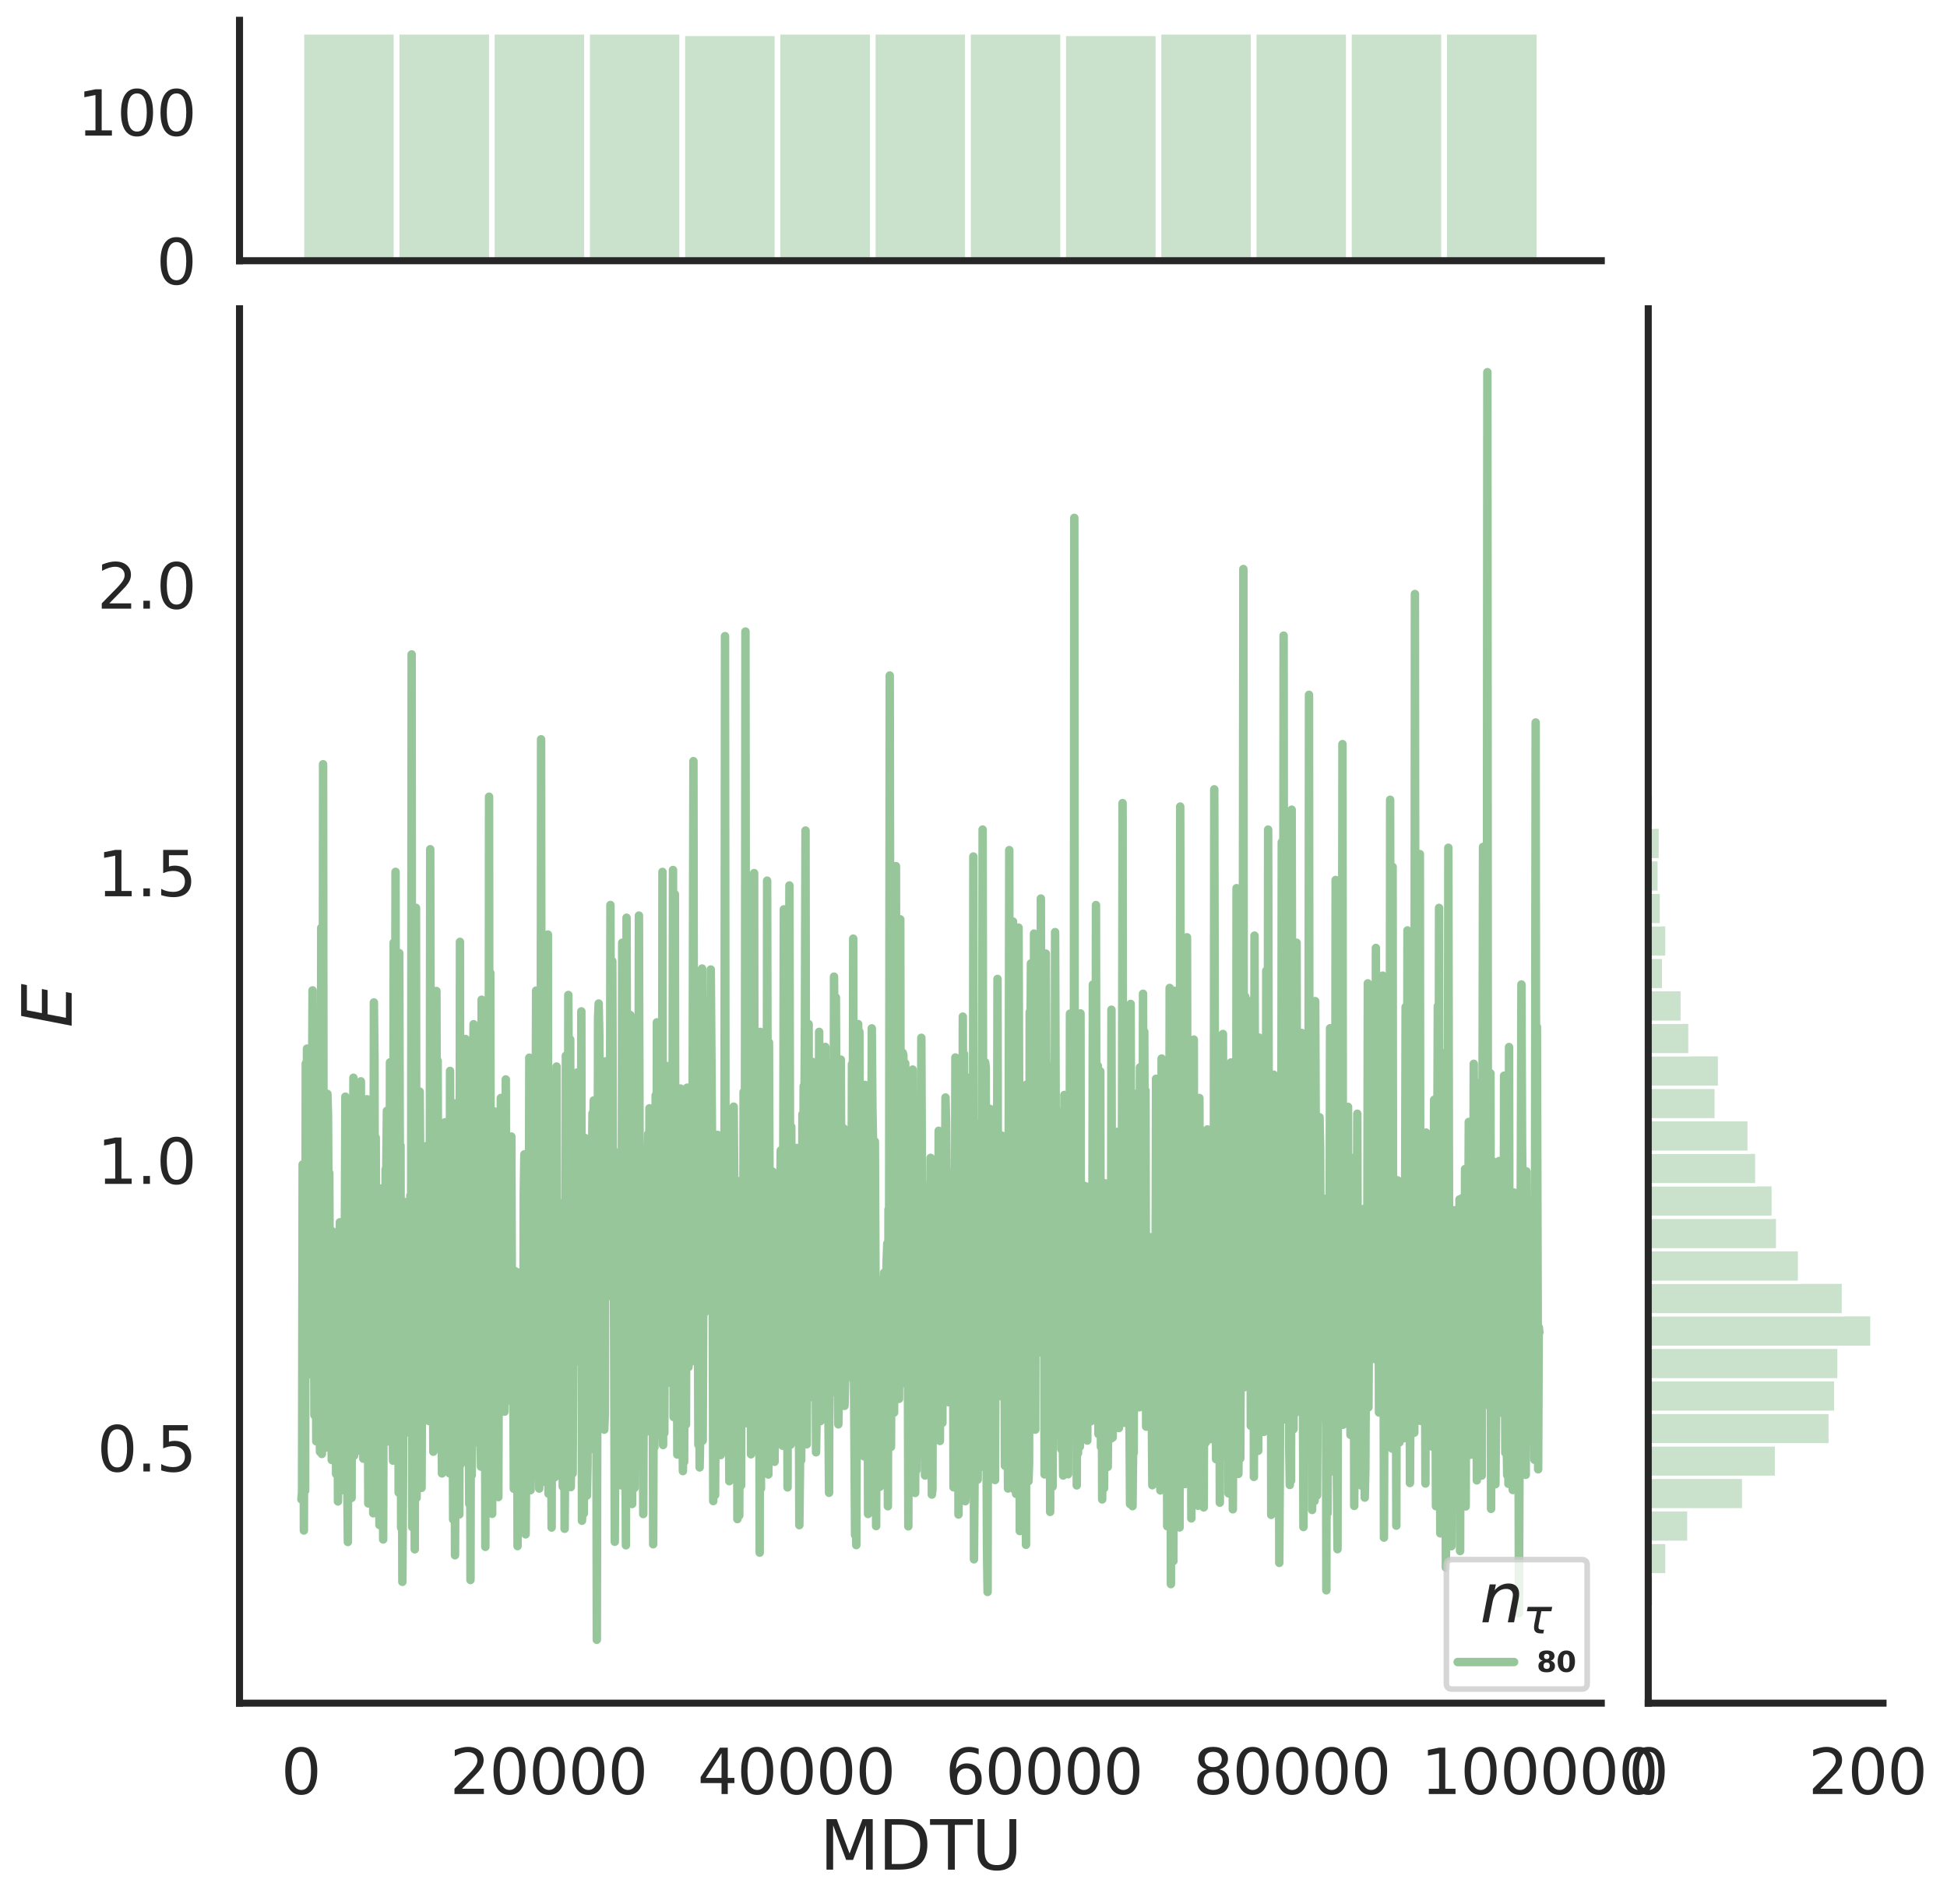 <?xml version="1.0" encoding="utf-8" standalone="no"?>
<!DOCTYPE svg PUBLIC "-//W3C//DTD SVG 1.1//EN"
  "http://www.w3.org/Graphics/SVG/1.1/DTD/svg11.dtd">
<svg height="675.079pt" version="1.1" viewBox="0 0 690.253 675.079" width="690.253pt" xmlns="http://www.w3.org/2000/svg" xmlns:xlink="http://www.w3.org/1999/xlink">
 <defs>
  <style type="text/css">*{stroke-linecap:butt;stroke-linejoin:round;}</style>
 </defs>
 <g id="figure_1">
  <g id="patch_1">
   <path d="M 0 675.079 
L 690.253 675.079 
L 690.253 0 
L 0 0 
z
" style="fill:#ffffff;"/>
  </g>
  <g id="axes_1">
   <g id="patch_2">
    <path d="M 84.914 603.86 
L 567.69 603.86 
L 567.69 109.485 
L 84.914 109.485 
z
" style="fill:none;"/>
   </g>
   <g id="matplotlib.axis_1">
    <g id="xtick_1">
     <g id="text_1">
      <!-- 0 -->
      <g style="fill:#262626;" transform="translate(99.64 636.077)scale(0.22 -0.22)">
       <defs>
        <path d="M 2034 4250 
Q 1547 4250 1301 3770 
Q 1056 3291 1056 2328 
Q 1056 1369 1301 889 
Q 1547 409 2034 409 
Q 2525 409 2770 889 
Q 3016 1369 3016 2328 
Q 3016 3291 2770 3770 
Q 2525 4250 2034 4250 
z
M 2034 4750 
Q 2819 4750 3233 4129 
Q 3647 3509 3647 2328 
Q 3647 1150 3233 529 
Q 2819 -91 2034 -91 
Q 1250 -91 836 529 
Q 422 1150 422 2328 
Q 422 3509 836 4129 
Q 1250 4750 2034 4750 
z
" id="DejaVuSans-30" transform="scale(0.016)"/>
       </defs>
       <use xlink:href="#DejaVuSans-30"/>
      </g>
     </g>
    </g>
    <g id="xtick_2">
     <g id="text_2">
      <!-- 20000 -->
      <g style="fill:#262626;" transform="translate(159.467 636.077)scale(0.22 -0.22)">
       <defs>
        <path d="M 1228 531 
L 3431 531 
L 3431 0 
L 469 0 
L 469 531 
Q 828 903 1448 1529 
Q 2069 2156 2228 2338 
Q 2531 2678 2651 2914 
Q 2772 3150 2772 3378 
Q 2772 3750 2511 3984 
Q 2250 4219 1831 4219 
Q 1534 4219 1204 4116 
Q 875 4013 500 3803 
L 500 4441 
Q 881 4594 1212 4672 
Q 1544 4750 1819 4750 
Q 2544 4750 2975 4387 
Q 3406 4025 3406 3419 
Q 3406 3131 3298 2873 
Q 3191 2616 2906 2266 
Q 2828 2175 2409 1742 
Q 1991 1309 1228 531 
z
" id="DejaVuSans-32" transform="scale(0.016)"/>
       </defs>
       <use xlink:href="#DejaVuSans-32"/>
       <use x="63.623" xlink:href="#DejaVuSans-30"/>
       <use x="127.246" xlink:href="#DejaVuSans-30"/>
       <use x="190.869" xlink:href="#DejaVuSans-30"/>
       <use x="254.492" xlink:href="#DejaVuSans-30"/>
      </g>
     </g>
    </g>
    <g id="xtick_3">
     <g id="text_3">
      <!-- 40000 -->
      <g style="fill:#262626;" transform="translate(247.288 636.077)scale(0.22 -0.22)">
       <defs>
        <path d="M 2419 4116 
L 825 1625 
L 2419 1625 
L 2419 4116 
z
M 2253 4666 
L 3047 4666 
L 3047 1625 
L 3713 1625 
L 3713 1100 
L 3047 1100 
L 3047 0 
L 2419 0 
L 2419 1100 
L 313 1100 
L 313 1709 
L 2253 4666 
z
" id="DejaVuSans-34" transform="scale(0.016)"/>
       </defs>
       <use xlink:href="#DejaVuSans-34"/>
       <use x="63.623" xlink:href="#DejaVuSans-30"/>
       <use x="127.246" xlink:href="#DejaVuSans-30"/>
       <use x="190.869" xlink:href="#DejaVuSans-30"/>
       <use x="254.492" xlink:href="#DejaVuSans-30"/>
      </g>
     </g>
    </g>
    <g id="xtick_4">
     <g id="text_4">
      <!-- 60000 -->
      <g style="fill:#262626;" transform="translate(335.109 636.077)scale(0.22 -0.22)">
       <defs>
        <path d="M 2113 2584 
Q 1688 2584 1439 2293 
Q 1191 2003 1191 1497 
Q 1191 994 1439 701 
Q 1688 409 2113 409 
Q 2538 409 2786 701 
Q 3034 994 3034 1497 
Q 3034 2003 2786 2293 
Q 2538 2584 2113 2584 
z
M 3366 4563 
L 3366 3988 
Q 3128 4100 2886 4159 
Q 2644 4219 2406 4219 
Q 1781 4219 1451 3797 
Q 1122 3375 1075 2522 
Q 1259 2794 1537 2939 
Q 1816 3084 2150 3084 
Q 2853 3084 3261 2657 
Q 3669 2231 3669 1497 
Q 3669 778 3244 343 
Q 2819 -91 2113 -91 
Q 1303 -91 875 529 
Q 447 1150 447 2328 
Q 447 3434 972 4092 
Q 1497 4750 2381 4750 
Q 2619 4750 2861 4703 
Q 3103 4656 3366 4563 
z
" id="DejaVuSans-36" transform="scale(0.016)"/>
       </defs>
       <use xlink:href="#DejaVuSans-36"/>
       <use x="63.623" xlink:href="#DejaVuSans-30"/>
       <use x="127.246" xlink:href="#DejaVuSans-30"/>
       <use x="190.869" xlink:href="#DejaVuSans-30"/>
       <use x="254.492" xlink:href="#DejaVuSans-30"/>
      </g>
     </g>
    </g>
    <g id="xtick_5">
     <g id="text_5">
      <!-- 80000 -->
      <g style="fill:#262626;" transform="translate(422.93 636.077)scale(0.22 -0.22)">
       <defs>
        <path d="M 2034 2216 
Q 1584 2216 1326 1975 
Q 1069 1734 1069 1313 
Q 1069 891 1326 650 
Q 1584 409 2034 409 
Q 2484 409 2743 651 
Q 3003 894 3003 1313 
Q 3003 1734 2745 1975 
Q 2488 2216 2034 2216 
z
M 1403 2484 
Q 997 2584 770 2862 
Q 544 3141 544 3541 
Q 544 4100 942 4425 
Q 1341 4750 2034 4750 
Q 2731 4750 3128 4425 
Q 3525 4100 3525 3541 
Q 3525 3141 3298 2862 
Q 3072 2584 2669 2484 
Q 3125 2378 3379 2068 
Q 3634 1759 3634 1313 
Q 3634 634 3220 271 
Q 2806 -91 2034 -91 
Q 1263 -91 848 271 
Q 434 634 434 1313 
Q 434 1759 690 2068 
Q 947 2378 1403 2484 
z
M 1172 3481 
Q 1172 3119 1398 2916 
Q 1625 2713 2034 2713 
Q 2441 2713 2670 2916 
Q 2900 3119 2900 3481 
Q 2900 3844 2670 4047 
Q 2441 4250 2034 4250 
Q 1625 4250 1398 4047 
Q 1172 3844 1172 3481 
z
" id="DejaVuSans-38" transform="scale(0.016)"/>
       </defs>
       <use xlink:href="#DejaVuSans-38"/>
       <use x="63.623" xlink:href="#DejaVuSans-30"/>
       <use x="127.246" xlink:href="#DejaVuSans-30"/>
       <use x="190.869" xlink:href="#DejaVuSans-30"/>
       <use x="254.492" xlink:href="#DejaVuSans-30"/>
      </g>
     </g>
    </g>
    <g id="xtick_6">
     <g id="text_6">
      <!-- 100000 -->
      <g style="fill:#262626;" transform="translate(503.753 636.077)scale(0.22 -0.22)">
       <defs>
        <path d="M 794 531 
L 1825 531 
L 1825 4091 
L 703 3866 
L 703 4441 
L 1819 4666 
L 2450 4666 
L 2450 531 
L 3481 531 
L 3481 0 
L 794 0 
L 794 531 
z
" id="DejaVuSans-31" transform="scale(0.016)"/>
       </defs>
       <use xlink:href="#DejaVuSans-31"/>
       <use x="63.623" xlink:href="#DejaVuSans-30"/>
       <use x="127.246" xlink:href="#DejaVuSans-30"/>
       <use x="190.869" xlink:href="#DejaVuSans-30"/>
       <use x="254.492" xlink:href="#DejaVuSans-30"/>
       <use x="318.115" xlink:href="#DejaVuSans-30"/>
      </g>
     </g>
    </g>
    <g id="text_7">
     <!-- MDTU -->
     <g style="fill:#262626;" transform="translate(290.596 662.888)scale(0.24 -0.24)">
      <defs>
       <path d="M 628 4666 
L 1569 4666 
L 2759 1491 
L 3956 4666 
L 4897 4666 
L 4897 0 
L 4281 0 
L 4281 4097 
L 3078 897 
L 2444 897 
L 1241 4097 
L 1241 0 
L 628 0 
L 628 4666 
z
" id="DejaVuSans-4d" transform="scale(0.016)"/>
       <path d="M 1259 4147 
L 1259 519 
L 2022 519 
Q 2988 519 3436 956 
Q 3884 1394 3884 2338 
Q 3884 3275 3436 3711 
Q 2988 4147 2022 4147 
L 1259 4147 
z
M 628 4666 
L 1925 4666 
Q 3281 4666 3915 4102 
Q 4550 3538 4550 2338 
Q 4550 1131 3912 565 
Q 3275 0 1925 0 
L 628 0 
L 628 4666 
z
" id="DejaVuSans-44" transform="scale(0.016)"/>
       <path d="M -19 4666 
L 3928 4666 
L 3928 4134 
L 2272 4134 
L 2272 0 
L 1638 0 
L 1638 4134 
L -19 4134 
L -19 4666 
z
" id="DejaVuSans-54" transform="scale(0.016)"/>
       <path d="M 556 4666 
L 1191 4666 
L 1191 1831 
Q 1191 1081 1462 751 
Q 1734 422 2344 422 
Q 2950 422 3222 751 
Q 3494 1081 3494 1831 
L 3494 4666 
L 4128 4666 
L 4128 1753 
Q 4128 841 3676 375 
Q 3225 -91 2344 -91 
Q 1459 -91 1007 375 
Q 556 841 556 1753 
L 556 4666 
z
" id="DejaVuSans-55" transform="scale(0.016)"/>
      </defs>
      <use xlink:href="#DejaVuSans-4d"/>
      <use x="86.279" xlink:href="#DejaVuSans-44"/>
      <use x="163.281" xlink:href="#DejaVuSans-54"/>
      <use x="224.365" xlink:href="#DejaVuSans-55"/>
     </g>
    </g>
   </g>
   <g id="matplotlib.axis_2">
    <g id="ytick_1">
     <g id="text_8">
      <!-- 0.5 -->
      <g style="fill:#262626;" transform="translate(34.428 521.715)scale(0.22 -0.22)">
       <defs>
        <path d="M 684 794 
L 1344 794 
L 1344 0 
L 684 0 
L 684 794 
z
" id="DejaVuSans-2e" transform="scale(0.016)"/>
        <path d="M 691 4666 
L 3169 4666 
L 3169 4134 
L 1269 4134 
L 1269 2991 
Q 1406 3038 1543 3061 
Q 1681 3084 1819 3084 
Q 2600 3084 3056 2656 
Q 3513 2228 3513 1497 
Q 3513 744 3044 326 
Q 2575 -91 1722 -91 
Q 1428 -91 1123 -41 
Q 819 9 494 109 
L 494 744 
Q 775 591 1075 516 
Q 1375 441 1709 441 
Q 2250 441 2565 725 
Q 2881 1009 2881 1497 
Q 2881 1984 2565 2268 
Q 2250 2553 1709 2553 
Q 1456 2553 1204 2497 
Q 953 2441 691 2322 
L 691 4666 
z
" id="DejaVuSans-35" transform="scale(0.016)"/>
       </defs>
       <use xlink:href="#DejaVuSans-30"/>
       <use x="63.623" xlink:href="#DejaVuSans-2e"/>
       <use x="95.41" xlink:href="#DejaVuSans-35"/>
      </g>
     </g>
    </g>
    <g id="ytick_2">
     <g id="text_9">
      <!-- 1.0 -->
      <g style="fill:#262626;" transform="translate(34.428 419.742)scale(0.22 -0.22)">
       <use xlink:href="#DejaVuSans-31"/>
       <use x="63.623" xlink:href="#DejaVuSans-2e"/>
       <use x="95.41" xlink:href="#DejaVuSans-30"/>
      </g>
     </g>
    </g>
    <g id="ytick_3">
     <g id="text_10">
      <!-- 1.5 -->
      <g style="fill:#262626;" transform="translate(34.428 317.768)scale(0.22 -0.22)">
       <use xlink:href="#DejaVuSans-31"/>
       <use x="63.623" xlink:href="#DejaVuSans-2e"/>
       <use x="95.41" xlink:href="#DejaVuSans-35"/>
      </g>
     </g>
    </g>
    <g id="ytick_4">
     <g id="text_11">
      <!-- 2.0 -->
      <g style="fill:#262626;" transform="translate(34.428 215.794)scale(0.22 -0.22)">
       <use xlink:href="#DejaVuSans-32"/>
       <use x="63.623" xlink:href="#DejaVuSans-2e"/>
       <use x="95.41" xlink:href="#DejaVuSans-30"/>
      </g>
     </g>
    </g>
    <g id="text_12">
     <!-- $E$ -->
     <g style="fill:#262626;" transform="translate(25.436 364.352)rotate(-90)scale(0.24 -0.24)">
      <defs>
       <path d="M 1081 4666 
L 4031 4666 
L 3928 4134 
L 1606 4134 
L 1338 2753 
L 3566 2753 
L 3463 2222 
L 1234 2222 
L 909 531 
L 3284 531 
L 3181 0 
L 172 0 
L 1081 4666 
z
" id="DejaVuSans-Oblique-45" transform="scale(0.016)"/>
      </defs>
      <use transform="translate(0 0.094)" xlink:href="#DejaVuSans-Oblique-45"/>
     </g>
    </g>
   </g>
   <g id="line2d_1">
    <path clip-path="url(#p80366dbaef)" d="M 106.859 531.607 
L 107.078 529.154 
L 107.298 412.867 
L 107.517 428.01 
L 107.737 542.643 
L 107.956 419.287 
L 108.176 528.544 
L 108.396 377.08 
L 108.615 436.38 
L 108.835 371.791 
L 109.054 482.245 
L 109.274 487.344 
L 109.493 384.707 
L 109.713 402.642 
L 109.932 448.719 
L 110.152 381.69 
L 110.372 484.864 
L 110.591 394.516 
L 110.811 351.141 
L 111.03 486.033 
L 111.25 441.012 
L 111.469 501.758 
L 111.689 362.511 
L 112.128 511.025 
L 112.567 452.098 
L 112.787 482.899 
L 113.006 376.546 
L 113.226 490.807 
L 113.445 514.767 
L 113.665 453.363 
L 113.884 328.971 
L 114.104 515.51 
L 114.324 471.073 
L 114.543 270.959 
L 114.763 468.248 
L 114.982 427.202 
L 115.202 513.376 
L 115.421 503.683 
L 115.641 504.974 
L 115.86 490.817 
L 116.08 387.846 
L 116.299 396.03 
L 116.519 436.547 
L 116.739 415.839 
L 116.958 466.86 
L 117.178 471.628 
L 117.397 481.859 
L 117.617 517.646 
L 117.836 436.563 
L 118.056 509.178 
L 118.275 469.555 
L 118.495 506.437 
L 118.715 473.694 
L 118.934 483.832 
L 119.154 522.608 
L 119.373 492.224 
L 119.593 444.907 
L 119.812 532.342 
L 120.032 518.293 
L 120.471 433.369 
L 120.691 520.164 
L 120.91 487.825 
L 121.13 528.379 
L 121.569 460.505 
L 121.788 489.696 
L 122.008 498.362 
L 122.447 388.826 
L 122.667 475.254 
L 122.886 517.005 
L 123.106 524.575 
L 123.325 546.723 
L 123.545 472.302 
L 123.764 497.026 
L 123.984 422.509 
L 124.203 438.736 
L 124.423 517.788 
L 124.643 531.095 
L 124.862 427.906 
L 125.082 433.424 
L 125.301 382.112 
L 125.521 516.124 
L 125.74 393.874 
L 126.179 478.978 
L 126.399 464.339 
L 126.618 514.455 
L 126.838 489.335 
L 127.058 509.641 
L 127.277 440.578 
L 127.497 473.091 
L 127.716 461.493 
L 127.936 383.385 
L 128.155 480.823 
L 128.375 485.581 
L 128.594 445.99 
L 128.814 517.199 
L 129.034 445.786 
L 129.253 469.801 
L 129.692 487.867 
L 129.912 410.701 
L 130.131 389.741 
L 130.57 533.053 
L 130.79 459.059 
L 131.01 497.948 
L 131.229 511.434 
L 131.449 517.621 
L 131.668 438.897 
L 131.888 446.243 
L 132.107 389.36 
L 132.327 536.545 
L 132.546 355.422 
L 132.766 375.726 
L 132.986 497.799 
L 133.205 403.339 
L 133.425 462.506 
L 133.644 429.966 
L 133.864 451.722 
L 134.083 508.396 
L 134.303 452.277 
L 134.522 540.689 
L 134.742 482.068 
L 134.962 526.506 
L 135.181 421.388 
L 135.401 438.652 
L 135.62 479.825 
L 135.84 545.824 
L 136.059 460.053 
L 136.279 488.47 
L 136.498 465.847 
L 136.718 414.54 
L 136.937 414.76 
L 137.157 393.853 
L 137.377 482.991 
L 137.596 511.068 
L 137.816 509.019 
L 138.035 469.901 
L 138.255 376.667 
L 138.474 492.2 
L 138.694 502.63 
L 138.913 439.619 
L 139.133 496.438 
L 139.353 517.894 
L 139.572 334.19 
L 139.792 357.525 
L 140.011 420.831 
L 140.231 309.12 
L 140.45 505.202 
L 140.67 410.601 
L 140.889 379.188 
L 141.109 402.241 
L 141.329 529.215 
L 141.548 337.928 
L 141.768 421.267 
L 141.987 406.145 
L 142.207 541.698 
L 142.426 478.606 
L 142.646 560.844 
L 142.865 528.749 
L 143.305 426.788 
L 143.524 483.931 
L 143.744 426.207 
L 143.963 487.865 
L 144.622 443.494 
L 144.841 507.88 
L 145.061 501.201 
L 145.281 486.23 
L 145.5 423.837 
L 145.72 473.024 
L 145.939 232.012 
L 146.159 541.446 
L 146.378 500.828 
L 146.598 402.8 
L 147.037 549.308 
L 147.256 465.763 
L 147.476 321.88 
L 147.696 531.073 
L 147.915 487.306 
L 148.135 419.231 
L 148.354 469.684 
L 148.574 408.98 
L 148.793 387.03 
L 149.232 447.205 
L 149.452 527.524 
L 149.672 469.332 
L 149.891 494.224 
L 150.111 453.012 
L 150.33 476.745 
L 150.55 413.173 
L 150.989 446.318 
L 151.208 436.832 
L 151.428 406.21 
L 151.648 424.069 
L 152.087 503.833 
L 152.306 474.439 
L 152.526 301.097 
L 152.965 504.092 
L 153.184 449.974 
L 153.404 462.923 
L 153.624 514.711 
L 153.843 399.44 
L 154.063 496.537 
L 154.282 478.134 
L 154.502 385.191 
L 154.721 351.364 
L 154.941 442.671 
L 155.16 376.089 
L 155.6 513.245 
L 155.819 438.908 
L 156.039 469.125 
L 156.258 402.61 
L 156.478 497.237 
L 156.697 522.412 
L 157.136 455.541 
L 157.356 508.72 
L 157.575 467.716 
L 157.795 397.907 
L 158.015 461.247 
L 158.234 458.392 
L 158.454 474.582 
L 158.893 417.906 
L 159.112 506.345 
L 159.332 522.353 
L 159.551 379.701 
L 159.771 445.958 
L 159.991 406.101 
L 160.21 501.324 
L 160.43 471.931 
L 160.649 538.744 
L 160.869 427.68 
L 161.088 391.224 
L 161.308 551.418 
L 161.527 510.528 
L 161.747 391.382 
L 161.967 456 
L 162.186 456.96 
L 162.406 487.191 
L 162.625 401.473 
L 162.845 536.964 
L 163.064 333.933 
L 163.284 519.237 
L 163.503 461.201 
L 163.723 477.686 
L 163.943 466.156 
L 164.382 391.421 
L 164.601 466.646 
L 164.821 482.681 
L 165.04 368.377 
L 165.26 513.436 
L 165.699 476.463 
L 165.919 460.795 
L 166.358 533.25 
L 166.577 452.3 
L 166.797 560.204 
L 167.016 444.802 
L 167.236 523.07 
L 167.455 500.9 
L 167.675 382.883 
L 167.894 363.127 
L 168.114 451.286 
L 168.334 451.286 
L 168.553 482.474 
L 168.773 417.971 
L 168.992 463.175 
L 169.212 428.997 
L 169.651 511.522 
L 169.87 483.839 
L 170.09 397.219 
L 170.31 502.66 
L 170.529 520.014 
L 170.749 354.458 
L 171.407 507.738 
L 171.846 401.855 
L 172.066 548.441 
L 172.286 361.805 
L 172.505 403.161 
L 172.725 515.567 
L 172.944 490.325 
L 173.164 496.212 
L 173.383 282.48 
L 173.603 512.569 
L 173.822 344.913 
L 174.042 466.749 
L 174.481 536.736 
L 174.701 427.311 
L 174.92 462.77 
L 175.14 394.011 
L 175.359 472.728 
L 175.798 397.042 
L 176.018 515.603 
L 176.238 501.669 
L 176.457 497.083 
L 176.677 530.793 
L 176.896 451.13 
L 177.116 488.102 
L 177.555 389.286 
L 177.774 491.152 
L 177.994 478.178 
L 178.213 399.772 
L 178.433 497.661 
L 178.653 456.043 
L 178.872 500.513 
L 179.092 479.725 
L 179.311 382.71 
L 179.531 492.316 
L 179.75 496.641 
L 179.97 446.561 
L 180.189 489.259 
L 180.629 453.797 
L 180.848 457.668 
L 181.068 411.682 
L 181.287 402.959 
L 181.507 473.486 
L 181.726 464.667 
L 181.946 475.564 
L 182.165 527.855 
L 182.605 450.651 
L 182.824 484.343 
L 183.044 495.651 
L 183.263 451.042 
L 183.483 548.176 
L 183.702 498.758 
L 184.141 459.561 
L 184.361 519.56 
L 184.581 453.818 
L 184.8 480.318 
L 185.02 524.68 
L 185.239 464.223 
L 185.459 525.622 
L 185.678 423.487 
L 185.898 409.266 
L 186.117 520.507 
L 186.337 544.004 
L 186.776 492.982 
L 186.996 513.903 
L 187.215 511.356 
L 187.435 460.534 
L 187.654 375.003 
L 187.874 514.825 
L 188.093 528.348 
L 188.313 409.491 
L 188.532 495.301 
L 188.752 483.429 
L 188.972 505.166 
L 189.191 494.578 
L 189.411 523.062 
L 190.069 351.22 
L 190.289 444.515 
L 190.508 420.578 
L 190.728 498.355 
L 191.167 527.783 
L 191.387 474.352 
L 191.606 503.839 
L 191.826 262.119 
L 192.045 465.578 
L 192.265 462.17 
L 192.484 500.408 
L 192.704 476.531 
L 192.924 525.374 
L 193.143 455.698 
L 193.582 433.961 
L 193.802 346.366 
L 194.021 506.046 
L 194.241 331.344 
L 194.46 529.6 
L 194.68 443.421 
L 194.9 451.229 
L 195.119 490.996 
L 195.339 477.211 
L 195.558 541.6 
L 195.778 454.456 
L 195.997 430.591 
L 196.217 381.399 
L 196.656 523.793 
L 196.876 392.551 
L 197.095 487.928 
L 197.315 378.137 
L 197.534 476.109 
L 197.754 458.635 
L 197.973 496.936 
L 198.193 444.925 
L 198.412 507.504 
L 198.632 426.572 
L 198.851 508.425 
L 199.071 481.659 
L 199.291 470.373 
L 199.51 527.098 
L 199.73 474.665 
L 199.949 467.527 
L 200.169 542.03 
L 200.388 515.82 
L 200.608 374.302 
L 200.827 490.649 
L 201.047 432.675 
L 201.267 504.251 
L 201.486 352.77 
L 201.706 398.798 
L 201.925 391.303 
L 202.145 368.542 
L 202.364 527.255 
L 202.584 455.439 
L 202.803 504.451 
L 203.023 522.419 
L 203.243 466.254 
L 203.462 455.95 
L 203.682 482.938 
L 204.34 385.517 
L 204.56 380.267 
L 204.779 457.376 
L 204.999 467.706 
L 205.219 391.972 
L 205.438 419.794 
L 205.658 470.004 
L 205.877 465.383 
L 206.097 358.585 
L 206.316 539.178 
L 206.536 533.311 
L 206.755 507.025 
L 206.975 536.611 
L 207.195 500.968 
L 207.414 403.472 
L 207.634 474.433 
L 208.073 530.26 
L 208.292 519.146 
L 208.512 415.841 
L 208.731 498.045 
L 208.951 470.365 
L 209.39 454.718 
L 209.61 412.484 
L 209.829 417.783 
L 210.049 394.732 
L 210.268 405.992 
L 210.488 390.16 
L 210.707 462.589 
L 210.927 422.364 
L 211.146 514.444 
L 211.366 459.695 
L 211.586 581.388 
L 212.025 360.899 
L 212.244 355.799 
L 212.464 366.851 
L 212.903 500.874 
L 213.122 485.48 
L 213.342 457.038 
L 213.562 473.512 
L 213.781 506.333 
L 214.001 428.925 
L 214.22 506.883 
L 214.44 501.348 
L 214.659 376.284 
L 214.879 452.069 
L 215.098 435.691 
L 215.318 451.471 
L 215.757 390.282 
L 215.977 459.493 
L 216.196 434.042 
L 216.416 320.864 
L 216.635 444.868 
L 217.074 340.787 
L 217.294 418.764 
L 217.514 407.748 
L 217.953 546.637 
L 218.172 500.296 
L 218.392 525.276 
L 218.611 513.91 
L 218.831 435.392 
L 219.05 463.391 
L 219.27 514.704 
L 219.709 433.989 
L 219.929 428.144 
L 220.148 526.622 
L 220.368 488.131 
L 220.587 334.252 
L 221.026 507.77 
L 221.246 481.672 
L 221.465 477.681 
L 221.685 504.671 
L 221.905 547.887 
L 222.124 325.383 
L 222.344 407.675 
L 222.563 418.014 
L 222.783 402.889 
L 223.002 454.332 
L 223.441 359.866 
L 223.661 511.727 
L 223.881 501.625 
L 224.1 533.25 
L 224.32 475.66 
L 224.539 474.435 
L 224.759 384.626 
L 224.978 527.529 
L 225.198 417.049 
L 225.417 475.109 
L 225.637 437.786 
L 225.857 494.798 
L 226.076 415.994 
L 226.296 429.68 
L 226.515 324.617 
L 226.735 403.181 
L 226.954 417.296 
L 227.174 455.318 
L 227.393 466.291 
L 227.613 486.538 
L 227.833 471.039 
L 228.052 536.819 
L 228.272 470.972 
L 228.491 505.01 
L 228.711 436.637 
L 228.93 504.408 
L 229.15 507.619 
L 229.369 450.408 
L 229.589 454.313 
L 229.808 401.974 
L 230.028 494.229 
L 230.248 392.952 
L 230.467 488.437 
L 230.906 413.992 
L 231.126 477.498 
L 231.345 452.036 
L 231.565 547.522 
L 231.784 482.088 
L 232.004 513.098 
L 232.224 490.94 
L 232.443 388.368 
L 232.663 509.146 
L 232.882 362.475 
L 233.102 507.584 
L 233.321 474.453 
L 233.541 501.608 
L 233.76 464.58 
L 233.98 457.011 
L 234.419 367.071 
L 234.639 481.512 
L 234.858 309.135 
L 235.078 512.337 
L 235.297 427.802 
L 235.517 508.106 
L 235.736 445.599 
L 235.956 461.544 
L 236.176 384.356 
L 236.395 479.052 
L 236.615 377.96 
L 236.834 419.133 
L 237.054 490.221 
L 237.273 395.242 
L 237.493 459.485 
L 237.712 388.41 
L 238.151 490.114 
L 238.371 433.233 
L 238.591 308.459 
L 238.81 502.416 
L 239.03 467.869 
L 239.249 317.039 
L 239.469 465.943 
L 239.688 465.476 
L 239.908 435.637 
L 240.127 515.718 
L 240.347 427.324 
L 240.567 500.091 
L 240.786 429.139 
L 241.006 491.979 
L 241.225 385.94 
L 241.445 510.976 
L 241.664 434.553 
L 241.884 495.443 
L 242.103 521.585 
L 242.323 447.395 
L 242.543 518.335 
L 242.762 442.221 
L 242.982 433.209 
L 243.201 505.087 
L 243.421 415.856 
L 243.64 385.622 
L 243.86 423.45 
L 244.079 484.71 
L 244.519 429.556 
L 244.738 468.774 
L 244.958 446.086 
L 245.177 482.725 
L 245.397 455.784 
L 245.836 269.872 
L 246.055 422.868 
L 246.275 437.987 
L 246.495 407.942 
L 246.714 409.02 
L 246.934 459.406 
L 247.153 387.46 
L 247.592 512.237 
L 247.812 439.759 
L 248.031 520.278 
L 248.251 508.429 
L 248.47 466.565 
L 248.69 448.129 
L 248.91 343.394 
L 249.129 510.772 
L 249.349 456.744 
L 249.568 437.067 
L 249.788 465.418 
L 250.007 447.196 
L 250.227 354.881 
L 250.446 461.574 
L 250.886 404.446 
L 251.105 388.143 
L 251.325 432.141 
L 251.544 443.86 
L 251.764 415.741 
L 251.983 343.75 
L 252.422 403.671 
L 252.642 445.738 
L 252.862 532.209 
L 253.301 437.982 
L 253.52 530.076 
L 253.74 488.084 
L 253.959 484.973 
L 254.179 476.97 
L 254.398 402.372 
L 254.618 477.479 
L 254.838 501.331 
L 255.057 512.281 
L 255.277 506.868 
L 255.496 515.901 
L 255.716 404.899 
L 256.155 461.483 
L 256.374 460.872 
L 256.594 513.568 
L 256.814 450.449 
L 257.033 225.54 
L 257.253 473.533 
L 257.472 502.059 
L 257.911 425.742 
L 258.57 525.163 
L 258.789 502.831 
L 259.009 434.806 
L 259.229 521.291 
L 259.448 435.627 
L 259.668 490.941 
L 259.887 489.852 
L 260.107 392.366 
L 260.546 449.648 
L 260.765 418.231 
L 260.985 503.025 
L 261.205 434.57 
L 261.424 538.604 
L 261.644 476.748 
L 261.863 457.183 
L 262.083 537.358 
L 262.522 430.062 
L 262.741 526.68 
L 262.961 433.384 
L 263.181 496.353 
L 263.4 503.519 
L 263.62 387.175 
L 263.839 458.217 
L 264.059 437.376 
L 264.278 223.916 
L 264.498 425.62 
L 264.717 441.506 
L 264.937 504.667 
L 265.376 367.607 
L 265.596 457.774 
L 265.815 489.043 
L 266.035 413.474 
L 266.254 515.621 
L 266.474 462.946 
L 266.693 455.652 
L 266.913 403.684 
L 267.133 462.661 
L 267.352 309.559 
L 267.572 482.811 
L 267.791 513.945 
L 268.011 396.121 
L 268.23 496.182 
L 268.45 487.209 
L 268.669 428.675 
L 268.889 483.796 
L 269.108 448.074 
L 269.328 550.509 
L 269.548 365.851 
L 269.767 527.798 
L 269.987 412.236 
L 270.206 466.133 
L 270.426 385.393 
L 270.645 459.372 
L 270.865 448.739 
L 271.084 390.534 
L 271.304 495.26 
L 271.524 423.318 
L 271.743 519.133 
L 271.963 312.238 
L 272.402 522.797 
L 272.621 369.628 
L 273.06 483.909 
L 273.28 440.791 
L 273.5 509.12 
L 273.719 499.352 
L 273.939 415.413 
L 274.158 486.609 
L 274.597 518.283 
L 275.256 450.278 
L 275.476 475.23 
L 275.695 482.18 
L 275.915 493.097 
L 276.134 433.311 
L 276.354 448.896 
L 276.793 407.896 
L 277.012 474.112 
L 277.232 441.895 
L 277.452 512.586 
L 277.891 322.407 
L 278.11 439.649 
L 278.33 476.907 
L 278.549 447.57 
L 278.769 484.396 
L 278.988 463.807 
L 279.208 527.361 
L 279.427 374.322 
L 279.647 511.244 
L 279.867 313.948 
L 280.306 512.213 
L 280.525 399.494 
L 280.745 506.419 
L 280.964 504.574 
L 281.403 470.966 
L 281.623 463.756 
L 281.843 476.786 
L 282.062 438.978 
L 282.501 407.01 
L 282.721 446.725 
L 282.94 430.798 
L 283.16 471.123 
L 283.379 540.748 
L 283.599 522.363 
L 283.819 484.695 
L 284.038 517.751 
L 284.258 473.309 
L 284.477 395.068 
L 284.697 452.31 
L 284.916 385.052 
L 285.136 403.355 
L 285.355 364.072 
L 285.575 294.47 
L 285.795 445.224 
L 286.014 512.084 
L 286.234 464.109 
L 286.453 480.854 
L 286.673 363.083 
L 286.892 495.528 
L 287.112 450.405 
L 287.331 462.348 
L 287.551 430.843 
L 287.771 487.105 
L 287.99 376.477 
L 288.21 470.238 
L 288.429 463.512 
L 288.649 407.694 
L 288.868 465.357 
L 289.088 450.79 
L 289.307 514.92 
L 289.527 500.433 
L 289.746 464.368 
L 289.966 483.998 
L 290.186 467.1 
L 290.405 365.852 
L 290.625 480.192 
L 290.844 503.891 
L 291.064 469.341 
L 291.283 502.259 
L 291.503 451.984 
L 291.722 445.825 
L 292.162 469.716 
L 292.381 434.296 
L 292.601 371.203 
L 292.82 443.211 
L 293.04 468.453 
L 293.479 401.214 
L 293.698 501.903 
L 293.918 529.274 
L 294.357 378.065 
L 294.577 468.332 
L 295.016 441.857 
L 295.235 482.055 
L 295.455 493.474 
L 295.674 346.27 
L 295.894 372.398 
L 296.114 439.258 
L 296.333 353.625 
L 296.992 486.362 
L 297.211 505.013 
L 297.431 492.564 
L 297.65 490.705 
L 297.87 486.46 
L 298.09 375.684 
L 298.529 498.26 
L 298.748 438.353 
L 298.968 472.335 
L 299.187 400.133 
L 299.407 498.453 
L 299.626 489.608 
L 299.846 474.121 
L 300.065 433.201 
L 300.285 421.06 
L 300.505 470.208 
L 300.724 436.882 
L 301.163 488.212 
L 301.383 469.797 
L 301.602 435.92 
L 301.822 457.92 
L 302.041 377.319 
L 302.261 452.615 
L 302.481 332.792 
L 302.7 479.546 
L 303.139 544.293 
L 303.359 528.105 
L 303.578 547.82 
L 304.237 363.074 
L 304.457 456.17 
L 304.676 365.784 
L 304.896 426.191 
L 305.115 403.711 
L 305.335 500.264 
L 305.554 458.279 
L 305.774 466.854 
L 305.993 492.08 
L 306.213 449.181 
L 306.433 516.421 
L 306.652 384.66 
L 306.872 488.319 
L 307.091 423.483 
L 307.311 467.249 
L 307.53 430.57 
L 307.75 536.794 
L 307.969 506.321 
L 308.189 508.735 
L 308.409 497.953 
L 308.628 454.484 
L 308.848 442.376 
L 309.067 364.602 
L 309.287 392.419 
L 309.945 429.296 
L 310.165 404.699 
L 310.384 453.47 
L 310.604 541.076 
L 310.824 482.002 
L 311.043 477.561 
L 311.263 464.464 
L 311.482 466.435 
L 311.702 486.899 
L 311.921 527.156 
L 312.141 454.004 
L 312.36 512.503 
L 312.58 482.015 
L 312.8 478.351 
L 313.019 469.835 
L 313.239 467.934 
L 313.458 451.205 
L 313.897 511.578 
L 314.117 459.445 
L 314.336 446.855 
L 314.556 440.894 
L 314.776 534.049 
L 314.995 428.774 
L 315.215 436.08 
L 315.434 239.503 
L 315.873 513.013 
L 316.532 372.444 
L 316.752 472.462 
L 316.971 500.834 
L 317.191 432.675 
L 317.41 448.154 
L 317.63 307.083 
L 317.849 448.227 
L 318.069 362.81 
L 318.288 473.975 
L 318.508 407.838 
L 318.728 495.968 
L 318.947 458.507 
L 319.167 325.953 
L 319.386 481.343 
L 319.606 467.811 
L 319.825 442.606 
L 320.045 373.277 
L 320.264 374.105 
L 320.484 478.624 
L 320.703 487.778 
L 320.923 376.998 
L 321.143 490.634 
L 321.362 403.025 
L 321.582 483.566 
L 321.801 456.896 
L 322.021 541.164 
L 322.24 455.182 
L 322.46 441.291 
L 322.899 481.241 
L 323.119 489.33 
L 323.558 379.221 
L 323.777 461.629 
L 324.216 473.718 
L 324.436 529.337 
L 324.655 476.942 
L 324.875 521.341 
L 325.314 447.018 
L 325.534 479.636 
L 325.753 493.803 
L 325.973 397.543 
L 326.192 471.464 
L 326.412 471.688 
L 326.631 367.958 
L 326.851 418.274 
L 327.071 425.286 
L 327.29 474.991 
L 327.51 466.49 
L 327.729 475.243 
L 327.949 523.148 
L 328.168 430.298 
L 328.388 467.831 
L 328.607 438.653 
L 328.827 463.454 
L 329.047 475.378 
L 329.266 437.772 
L 329.486 491.339 
L 329.705 511.496 
L 329.925 410.513 
L 330.364 529.903 
L 330.583 527.907 
L 330.803 411.179 
L 331.022 504.205 
L 331.462 427.69 
L 331.681 461.269 
L 331.901 475.043 
L 332.12 440.409 
L 332.34 490.195 
L 332.559 506.804 
L 332.779 400.927 
L 332.998 489.552 
L 333.218 510.893 
L 333.438 450.993 
L 333.657 495.644 
L 333.877 474.415 
L 334.096 504.488 
L 334.316 409.161 
L 334.535 429.054 
L 334.755 477.62 
L 335.194 389.123 
L 335.414 397.638 
L 335.853 443.806 
L 336.072 494.513 
L 336.292 497.156 
L 336.511 496.897 
L 336.95 420.189 
L 337.17 447.072 
L 337.39 415.969 
L 337.609 493.306 
L 337.829 449.36 
L 338.048 527.325 
L 338.268 457.073 
L 338.487 468.142 
L 338.707 374.937 
L 338.926 509.106 
L 339.146 479.764 
L 339.366 495.659 
L 339.585 433.137 
L 339.805 536.99 
L 340.463 463.177 
L 340.683 477.137 
L 340.902 501.247 
L 341.122 472.448 
L 341.341 360.441 
L 341.561 464.312 
L 341.781 373.719 
L 342.22 532.266 
L 342.439 522.728 
L 342.659 491.988 
L 342.878 407.412 
L 343.098 492.749 
L 343.317 382.183 
L 343.537 508.296 
L 343.757 425.567 
L 344.196 489.904 
L 344.415 513.183 
L 344.635 419.342 
L 344.854 521.241 
L 345.074 303.679 
L 345.293 552.853 
L 345.513 523.224 
L 345.952 405.691 
L 346.172 506.664 
L 346.391 454.169 
L 346.611 524.602 
L 346.83 444.746 
L 347.05 410.416 
L 347.269 511.139 
L 347.489 520.22 
L 347.709 398.157 
L 347.928 404.49 
L 348.148 425.219 
L 348.367 294.131 
L 348.587 433.368 
L 348.806 444.711 
L 349.026 505.431 
L 349.245 376.608 
L 349.465 378.256 
L 349.685 498.241 
L 349.904 548.127 
L 350.124 564.431 
L 350.343 423.909 
L 350.563 451.253 
L 350.782 400.746 
L 351.002 393.155 
L 351.221 417.276 
L 351.441 459.136 
L 351.66 478.716 
L 351.88 514.919 
L 352.1 417.999 
L 352.319 449.952 
L 352.539 407.433 
L 352.758 524.742 
L 352.978 466.549 
L 353.197 485.784 
L 353.417 447.98 
L 353.636 347.09 
L 353.856 457.533 
L 354.076 485.358 
L 354.295 491.095 
L 354.515 472.383 
L 354.734 469.967 
L 354.954 459.965 
L 355.173 402.641 
L 355.393 495.273 
L 355.612 449.818 
L 355.832 469.46 
L 356.052 458.78 
L 356.271 519.701 
L 356.491 504.669 
L 356.71 477.444 
L 356.93 507.431 
L 357.149 492.768 
L 357.369 527.759 
L 357.808 301.401 
L 358.028 484.863 
L 358.247 370.641 
L 358.467 434.019 
L 358.686 460.057 
L 358.906 458.207 
L 359.125 326.724 
L 359.345 498.467 
L 359.564 528.103 
L 359.784 499.685 
L 360.003 419.742 
L 360.223 529.669 
L 360.443 490.569 
L 360.662 490.895 
L 360.882 461.321 
L 361.101 328.882 
L 361.321 390.359 
L 361.54 542.832 
L 361.76 514.78 
L 361.979 467.423 
L 362.199 492.939 
L 362.419 497.77 
L 362.638 480.305 
L 362.858 497.61 
L 363.077 451.59 
L 363.297 530.481 
L 363.516 408.022 
L 363.736 547.706 
L 363.955 384.537 
L 364.395 513.627 
L 364.614 525.198 
L 364.834 518.982 
L 365.053 358.816 
L 365.273 376.598 
L 365.492 341.577 
L 365.712 486.086 
L 365.931 453.08 
L 366.371 502.117 
L 366.59 331.005 
L 367.029 506.899 
L 367.249 352.986 
L 367.468 411.468 
L 367.688 372.062 
L 367.907 451.359 
L 368.127 421.063 
L 368.347 477.53 
L 368.566 479.46 
L 368.786 478.783 
L 369.005 318.573 
L 369.225 402.174 
L 369.444 397.798 
L 369.664 366.08 
L 369.883 420.534 
L 370.103 410.169 
L 370.322 522.753 
L 370.542 480.429 
L 370.762 338.096 
L 371.201 457.134 
L 371.42 377.548 
L 371.64 439.646 
L 371.859 435.989 
L 372.079 383.336 
L 372.298 536.047 
L 372.518 468.573 
L 372.957 521.655 
L 373.177 527.118 
L 373.396 399.865 
L 373.616 507.705 
L 373.835 466.533 
L 374.055 330.485 
L 374.494 458.716 
L 374.714 431.419 
L 374.933 471.007 
L 375.153 413.396 
L 375.592 504.267 
L 375.811 458.39 
L 376.25 513.841 
L 376.47 394.133 
L 376.69 502.518 
L 376.909 523.158 
L 377.129 482.5 
L 377.348 388.215 
L 377.568 472.968 
L 377.787 449.956 
L 378.007 461.658 
L 378.226 498.086 
L 378.446 445.622 
L 378.666 522.697 
L 378.885 449.691 
L 379.105 498.142 
L 379.324 359.396 
L 379.544 493.68 
L 379.763 486.166 
L 379.983 377.048 
L 380.202 412.28 
L 380.422 479.486 
L 380.641 475.356 
L 380.861 183.605 
L 381.081 478.667 
L 381.3 497.305 
L 381.52 411.768 
L 381.739 526.643 
L 381.959 445.921 
L 382.178 515.27 
L 382.398 480.946 
L 382.837 512.902 
L 383.057 359.317 
L 383.276 497.951 
L 383.496 475.848 
L 383.935 497.033 
L 384.154 507.031 
L 384.374 420.418 
L 384.593 454.469 
L 384.813 426.122 
L 385.033 438.903 
L 385.252 420.721 
L 385.472 510.748 
L 385.691 421.421 
L 385.911 491.562 
L 386.13 450.025 
L 386.35 477.055 
L 386.569 470.027 
L 386.789 503.892 
L 387.009 472.058 
L 387.228 462.027 
L 387.448 349.075 
L 387.667 474.21 
L 387.887 430.851 
L 388.106 480.973 
L 388.326 477.371 
L 388.545 320.894 
L 388.765 482.675 
L 388.985 442.747 
L 389.204 377.882 
L 389.424 508.465 
L 389.643 458.548 
L 389.863 460.247 
L 390.082 379.846 
L 390.302 512.982 
L 390.521 448.471 
L 390.741 531.626 
L 391.18 462.164 
L 391.4 527.687 
L 391.619 485.289 
L 391.839 419.57 
L 392.058 505.372 
L 392.278 508.757 
L 392.497 426.982 
L 392.717 520.086 
L 393.156 472.528 
L 393.595 437.169 
L 393.815 510.107 
L 394.034 357.997 
L 394.254 469.028 
L 394.473 509.66 
L 395.132 445.3 
L 395.352 416.817 
L 395.571 461.655 
L 396.01 412.87 
L 396.23 401.29 
L 396.449 496.702 
L 396.669 506.308 
L 396.888 416.02 
L 397.108 493.382 
L 397.328 489.874 
L 397.767 404.376 
L 397.986 284.746 
L 398.206 474.944 
L 398.425 486.543 
L 398.645 504.469 
L 398.864 432.391 
L 399.084 479.926 
L 399.304 455.434 
L 399.523 394.926 
L 399.743 485.567 
L 399.962 415.305 
L 400.182 495.911 
L 400.401 498.862 
L 400.621 533.264 
L 400.84 355.937 
L 401.06 440.853 
L 401.279 472.341 
L 401.499 534.014 
L 401.719 513.656 
L 401.938 515.105 
L 402.158 387.778 
L 402.377 409.848 
L 402.597 463.778 
L 403.036 494.369 
L 403.255 485.581 
L 403.475 456.088 
L 403.695 463.588 
L 403.914 498.971 
L 404.134 378.429 
L 404.353 461.498 
L 404.573 466.597 
L 404.792 447.944 
L 405.012 471.499 
L 405.231 352.336 
L 405.451 486.394 
L 405.671 365.788 
L 405.89 431.407 
L 406.11 386.635 
L 406.329 505.814 
L 406.549 488.312 
L 406.768 445.713 
L 406.988 482.225 
L 407.207 442.319 
L 407.427 461.984 
L 407.647 438.629 
L 408.086 499.929 
L 408.305 496.587 
L 408.525 526.59 
L 408.744 450.438 
L 409.183 465.969 
L 409.403 487.494 
L 409.623 486.642 
L 409.842 382.483 
L 410.062 443.876 
L 410.281 440.047 
L 410.501 480.198 
L 410.72 460.723 
L 410.94 483.834 
L 411.159 493.872 
L 411.379 528.433 
L 411.598 477.006 
L 411.818 375.311 
L 412.038 493.167 
L 412.257 449.091 
L 412.477 493.158 
L 412.696 494.291 
L 412.916 484.773 
L 413.355 474.311 
L 413.574 433.842 
L 413.794 541.123 
L 414.014 379.732 
L 414.233 503.191 
L 414.453 486.107 
L 414.672 350.277 
L 414.892 421.714 
L 415.111 561.652 
L 415.331 429.422 
L 415.55 469.113 
L 415.77 461.468 
L 415.99 553.49 
L 416.429 351.302 
L 416.648 461.848 
L 416.868 463.07 
L 417.087 472.268 
L 417.307 473.097 
L 417.526 404.101 
L 417.746 387.286 
L 418.185 541.563 
L 418.405 285.971 
L 418.844 462.991 
L 419.063 352.54 
L 419.283 407.26 
L 419.502 496.866 
L 419.722 429.397 
L 419.942 402.149 
L 420.161 526.192 
L 420.381 457.954 
L 420.6 457.469 
L 420.82 332.314 
L 421.039 448.081 
L 421.259 484.231 
L 421.478 482.095 
L 421.698 489.733 
L 421.917 427.507 
L 422.137 409.274 
L 422.357 538.354 
L 422.576 460.317 
L 422.796 477.5 
L 423.015 455.12 
L 423.235 368.586 
L 423.454 510.921 
L 423.674 465.632 
L 423.893 485.909 
L 424.113 456.314 
L 424.333 506.012 
L 424.552 438.441 
L 424.772 533.878 
L 425.211 389.313 
L 425.43 470.969 
L 425.65 454.334 
L 425.869 447.833 
L 426.089 506.307 
L 426.309 478.306 
L 426.528 417.748 
L 426.748 534.454 
L 427.187 418.984 
L 427.406 511.55 
L 427.626 481.63 
L 427.845 509.257 
L 428.065 400.444 
L 428.285 480.198 
L 428.504 506.405 
L 428.724 422.513 
L 428.943 510.293 
L 429.163 472.767 
L 429.382 485.683 
L 429.821 405.111 
L 430.041 474.24 
L 430.261 489.217 
L 430.48 279.858 
L 430.919 474.716 
L 431.139 517.374 
L 431.358 399.522 
L 431.578 487.162 
L 431.797 487.055 
L 432.236 463.277 
L 432.456 532.773 
L 432.676 400.058 
L 432.895 505.113 
L 433.334 448.053 
L 433.554 366.592 
L 433.773 453.286 
L 433.993 479.318 
L 434.212 490.272 
L 434.432 389.804 
L 434.652 407.097 
L 434.871 516.333 
L 435.091 503.261 
L 435.31 415.513 
L 435.53 529.479 
L 435.749 480.363 
L 435.969 526.656 
L 436.188 403.868 
L 436.408 376.69 
L 436.628 457.627 
L 436.847 396.861 
L 437.067 535.127 
L 437.286 463.474 
L 437.506 499.925 
L 437.945 392.14 
L 438.164 520.759 
L 438.384 314.901 
L 438.604 503.899 
L 438.823 457.569 
L 439.043 522.589 
L 439.262 453.063 
L 439.482 508.99 
L 439.701 517.13 
L 440.14 411.694 
L 440.36 329.273 
L 440.58 378.045 
L 440.799 201.749 
L 441.019 491.884 
L 441.458 353.337 
L 441.677 487.981 
L 442.116 421.964 
L 442.336 449.533 
L 442.555 420.728 
L 442.775 426.741 
L 442.995 427.75 
L 443.214 382.262 
L 443.434 505.524 
L 443.653 393.365 
L 443.873 471.885 
L 444.092 496.503 
L 444.312 354.343 
L 444.531 523.639 
L 444.751 331.732 
L 445.19 498.491 
L 445.41 402.921 
L 445.629 510.788 
L 445.849 448.181 
L 446.068 514.383 
L 446.288 367.853 
L 446.507 401.334 
L 446.727 470.468 
L 446.947 468.068 
L 447.166 415.717 
L 447.386 453.699 
L 447.605 433.699 
L 447.825 498.207 
L 448.044 507.699 
L 448.264 463.015 
L 448.483 375.997 
L 448.703 479.251 
L 448.923 344.159 
L 449.142 472.912 
L 449.362 488.114 
L 449.581 294.143 
L 450.02 500.575 
L 450.24 494.522 
L 450.459 382.162 
L 450.679 537.103 
L 450.899 508.23 
L 451.118 508.576 
L 451.338 483.104 
L 451.557 381.025 
L 451.777 452.171 
L 451.996 409.634 
L 452.216 512.794 
L 452.435 478.699 
L 452.655 468.452 
L 452.874 485.355 
L 453.094 420.51 
L 453.314 415.731 
L 453.533 554.127 
L 453.753 516.972 
L 453.972 439.853 
L 454.192 472.199 
L 454.411 298.606 
L 454.631 445.586 
L 454.85 438.201 
L 455.07 225.364 
L 455.29 456.705 
L 455.509 495.482 
L 455.729 379.279 
L 455.948 484.607 
L 456.168 503.471 
L 456.387 415.42 
L 456.607 413.722 
L 456.826 415.794 
L 457.046 512.465 
L 457.266 526.492 
L 457.485 464.857 
L 457.705 524.978 
L 457.924 287.083 
L 458.363 491.696 
L 458.583 506.691 
L 458.802 418.912 
L 459.022 488.33 
L 459.242 500.947 
L 459.461 498.256 
L 459.681 334.256 
L 459.9 498.38 
L 460.339 385.516 
L 460.778 471.545 
L 460.998 473.936 
L 461.437 366.219 
L 462.096 541.422 
L 462.315 406.738 
L 462.535 515.15 
L 462.754 421.476 
L 462.974 420.755 
L 463.193 469.124 
L 463.413 407.478 
L 463.633 468.237 
L 463.852 438.53 
L 464.072 246.355 
L 464.291 475.091 
L 464.511 448.496 
L 464.73 382.833 
L 464.95 387.233 
L 465.169 535.358 
L 465.389 510.053 
L 465.609 461.369 
L 465.828 440.79 
L 466.048 532.182 
L 466.267 354.949 
L 466.706 460.594 
L 466.926 530.203 
L 467.145 494.908 
L 467.365 485.959 
L 467.585 490.684 
L 467.804 396.108 
L 468.024 407.374 
L 468.243 470.099 
L 468.463 460.988 
L 468.682 431.506 
L 468.902 477.158 
L 469.121 480.219 
L 469.341 464.539 
L 469.561 503.036 
L 469.78 502.067 
L 470 425.001 
L 470.219 563.843 
L 470.439 461.736 
L 470.658 536.525 
L 470.878 453.538 
L 471.097 465.553 
L 471.317 471.13 
L 471.536 364.566 
L 471.756 429.919 
L 471.976 405.752 
L 472.195 501.706 
L 472.634 426.498 
L 472.854 521.783 
L 473.073 479.504 
L 473.293 476.88 
L 473.512 312.005 
L 473.952 524.652 
L 474.171 549.269 
L 474.391 462.704 
L 474.61 323.166 
L 474.83 483.146 
L 475.049 458.712 
L 475.269 467.729 
L 475.488 405.925 
L 475.708 423.037 
L 475.928 263.83 
L 476.147 505.149 
L 476.367 410.488 
L 476.586 492.303 
L 476.806 408.606 
L 477.025 496.415 
L 477.245 441.409 
L 477.464 485.467 
L 477.904 392.442 
L 478.123 500.799 
L 478.343 436.308 
L 478.562 464.905 
L 478.782 508.746 
L 479.001 418.101 
L 479.221 478.892 
L 479.44 425.689 
L 479.66 469.507 
L 479.88 410.537 
L 480.099 533.922 
L 480.538 458.318 
L 480.758 516.303 
L 480.977 469.936 
L 481.197 394.88 
L 481.416 487.694 
L 481.636 474.874 
L 481.855 509.125 
L 482.075 481.686 
L 482.295 481.64 
L 482.514 524.852 
L 482.734 526.741 
L 482.953 440.253 
L 483.173 428.695 
L 483.612 499.263 
L 483.831 530.983 
L 484.051 521.124 
L 484.271 473.799 
L 484.49 474.17 
L 484.71 461.697 
L 484.929 348.653 
L 485.149 498.988 
L 485.368 457.604 
L 485.588 387.118 
L 485.807 458.615 
L 486.027 448.209 
L 486.247 430.378 
L 486.466 451.565 
L 486.686 461.891 
L 486.905 397.365 
L 487.125 384.598 
L 487.344 395.479 
L 487.564 481.938 
L 487.783 336.1 
L 488.003 459.7 
L 488.223 469.708 
L 488.662 398.124 
L 488.881 500.814 
L 489.101 473.201 
L 489.32 472.599 
L 489.54 478.482 
L 489.759 480.437 
L 490.199 345.912 
L 490.418 409.586 
L 490.638 545.166 
L 491.077 402.992 
L 491.296 454.856 
L 491.516 441.777 
L 491.735 502.479 
L 491.955 506.978 
L 492.174 399.009 
L 492.394 406.974 
L 492.614 508.612 
L 492.833 283.566 
L 493.053 476.002 
L 493.272 507.41 
L 493.492 513.594 
L 493.711 307.339 
L 493.931 495.336 
L 494.15 513.792 
L 494.37 496.32 
L 494.59 450.386 
L 494.809 450.724 
L 495.029 540.934 
L 495.248 425.257 
L 495.468 418.488 
L 495.687 504.657 
L 495.907 490.795 
L 496.126 511.413 
L 496.346 438.9 
L 496.566 438.053 
L 496.785 438.798 
L 497.224 507.193 
L 497.444 500.287 
L 497.663 509.949 
L 497.883 504.761 
L 498.102 447.305 
L 498.322 357.021 
L 498.542 494.068 
L 498.761 467.295 
L 498.981 329.873 
L 499.42 491.985 
L 499.639 403.922 
L 499.859 525.803 
L 500.078 490.383 
L 500.298 477.011 
L 500.518 396.249 
L 500.957 464.579 
L 501.176 475.266 
L 501.396 507.962 
L 501.615 210.6 
L 501.835 431.01 
L 502.054 432.757 
L 502.274 456.713 
L 502.493 501.321 
L 502.933 351.065 
L 503.152 466.517 
L 503.372 302.818 
L 503.591 503.766 
L 503.811 415.023 
L 504.03 422.137 
L 504.25 423.684 
L 504.689 497.871 
L 505.128 457.221 
L 505.348 525.979 
L 505.567 401.549 
L 506.006 489.513 
L 506.226 447.005 
L 506.445 452.704 
L 506.665 431.819 
L 506.885 485.099 
L 507.543 459.954 
L 507.763 512.916 
L 507.982 442.527 
L 508.202 457.857 
L 508.421 389.939 
L 508.641 419.344 
L 509.08 534.021 
L 509.739 356.701 
L 509.958 455.235 
L 510.178 321.9 
L 510.397 501.125 
L 510.617 543.65 
L 510.837 420.425 
L 511.056 489.09 
L 511.276 456.583 
L 511.495 479.231 
L 511.715 373.435 
L 511.934 513.086 
L 512.154 412.777 
L 512.593 555.77 
L 513.032 456.075 
L 513.252 458.182 
L 513.471 300.576 
L 513.691 423.592 
L 513.91 440.877 
L 514.13 439.32 
L 514.349 532.164 
L 514.569 548.204 
L 514.788 481.07 
L 515.008 520.62 
L 515.228 465.256 
L 515.447 494.697 
L 515.667 429.114 
L 515.886 496.186 
L 516.106 431.112 
L 516.325 510.216 
L 516.545 430.046 
L 516.764 507.961 
L 516.984 481.424 
L 517.204 494.887 
L 517.423 425.256 
L 517.643 549.928 
L 517.862 441.662 
L 518.082 482.272 
L 518.301 424.839 
L 518.521 507.63 
L 518.96 495.745 
L 519.18 474.599 
L 519.399 414.483 
L 519.619 534.114 
L 519.838 457.402 
L 520.058 479.07 
L 520.277 469.059 
L 520.497 449.38 
L 520.716 397.783 
L 521.156 440.655 
L 521.375 515.773 
L 521.595 398.797 
L 521.814 408.097 
L 522.034 408.504 
L 522.253 478.229 
L 522.473 377.181 
L 522.692 413.03 
L 522.912 418.881 
L 523.131 508.063 
L 523.351 400.133 
L 523.571 524.87 
L 524.01 384.01 
L 524.229 521.803 
L 524.449 513.275 
L 524.668 460.088 
L 524.888 510.645 
L 525.107 439.715 
L 525.327 523.175 
L 525.766 300.272 
L 525.986 498.453 
L 526.205 304.673 
L 526.425 450.973 
L 526.644 459.763 
L 526.864 489.272 
L 527.083 440.805 
L 527.303 131.956 
L 527.523 486.534 
L 527.962 495.432 
L 528.181 410.582 
L 528.401 380.539 
L 528.62 534.967 
L 528.84 467.593 
L 529.059 493.089 
L 529.279 476.777 
L 529.499 523.422 
L 529.718 411.992 
L 529.938 489.134 
L 530.157 526.248 
L 530.377 503.683 
L 530.816 433.401 
L 531.035 490.607 
L 531.255 430.454 
L 531.475 411.627 
L 531.694 493.211 
L 531.914 438.977 
L 532.133 499.655 
L 532.353 475.919 
L 532.572 419.276 
L 533.011 501.226 
L 533.231 381.386 
L 533.67 515.102 
L 533.89 498.233 
L 534.109 507.579 
L 534.329 523.014 
L 534.548 387.619 
L 534.768 526.09 
L 534.987 371.222 
L 535.207 490.386 
L 535.426 494.913 
L 535.646 518.685 
L 535.866 495.219 
L 536.085 503.249 
L 536.305 528.277 
L 536.744 422.831 
L 536.963 464.334 
L 537.183 462.688 
L 537.402 487.169 
L 537.622 456.792 
L 537.842 505.261 
L 538.061 467.368 
L 538.281 481.104 
L 538.5 571.976 
L 538.939 455.412 
L 539.159 415.785 
L 539.378 349.036 
L 539.598 405.178 
L 540.257 472.5 
L 540.476 436.116 
L 540.696 518.71 
L 540.915 522.906 
L 541.135 415.292 
L 541.354 455.005 
L 541.574 429.075 
L 541.794 492.719 
L 542.013 494.162 
L 542.233 452.879 
L 542.452 499.68 
L 542.672 454.174 
L 542.891 506.995 
L 543.111 434.458 
L 543.33 510.698 
L 543.55 468.778 
L 543.769 485.846 
L 543.989 517.569 
L 544.209 419.152 
L 544.428 256.158 
L 544.648 487.951 
L 544.867 364.049 
L 545.306 520.948 
L 545.526 470.572 
L 545.745 472.379 
L 545.745 472.379 
" style="fill:none;stroke:#96c69a;stroke-linecap:round;stroke-width:3;"/>
   </g>
   <g id="line2d_2"/>
   <g id="patch_3">
    <path d="M 84.914 603.86 
L 84.914 109.485 
" style="fill:none;stroke:#262626;stroke-linecap:square;stroke-linejoin:miter;stroke-width:2.5;"/>
   </g>
   <g id="patch_4">
    <path d="M 84.914 603.86 
L 567.69 603.86 
" style="fill:none;stroke:#262626;stroke-linecap:square;stroke-linejoin:miter;stroke-width:2.5;"/>
   </g>
   <g id="legend_1">
    <g id="patch_5">
     <path d="M 514.774 598.86 
L 560.69 598.86 
Q 562.69 598.86 562.69 596.86 
L 562.69 554.954 
Q 562.69 552.954 560.69 552.954 
L 514.774 552.954 
Q 512.774 552.954 512.774 554.954 
L 512.774 596.86 
Q 512.774 598.86 514.774 598.86 
z
" style="fill:#ffffff;opacity:0.8;stroke:#cccccc;stroke-linejoin:miter;stroke-width:2;"/>
    </g>
    <g id="text_13">
     <!-- $n_\tau$ -->
     <g style="fill:#262626;" transform="translate(524.652 575.191)scale(0.24 -0.24)">
      <defs>
       <path d="M 3566 2113 
L 3156 0 
L 2578 0 
L 2988 2091 
Q 3016 2238 3031 2350 
Q 3047 2463 3047 2528 
Q 3047 2791 2881 2937 
Q 2716 3084 2419 3084 
Q 1956 3084 1622 2776 
Q 1288 2469 1184 1941 
L 800 0 
L 225 0 
L 903 3500 
L 1478 3500 
L 1363 2950 
Q 1603 3253 1940 3418 
Q 2278 3584 2650 3584 
Q 3113 3584 3367 3334 
Q 3622 3084 3622 2631 
Q 3622 2519 3608 2391 
Q 3594 2263 3566 2113 
z
" id="DejaVuSans-Oblique-6e" transform="scale(0.016)"/>
       <path d="M 2103 638 
Q 2188 488 2525 488 
L 2800 488 
L 2706 0 
L 2363 0 
Q 1800 0 1600 300 
Q 1403 606 1534 1269 
L 1856 2925 
L 541 2925 
L 653 3500 
L 3881 3500 
L 3769 2925 
L 2444 2925 
L 2113 1234 
Q 2025 781 2103 638 
z
" id="DejaVuSans-Oblique-3c4" transform="scale(0.016)"/>
      </defs>
      <use xlink:href="#DejaVuSans-Oblique-6e"/>
      <use transform="translate(63.379 -16.406)scale(0.7)" xlink:href="#DejaVuSans-Oblique-3c4"/>
     </g>
    </g>
    <g id="line2d_3">
     <path d="M 516.774 589.28 
L 536.774 589.28 
" style="fill:none;stroke:#96c69a;stroke-linecap:round;stroke-width:3;"/>
    </g>
    <g id="line2d_4"/>
    <g id="text_14">
     <!-- 80 -->
     <g style="fill:#262626;" transform="translate(544.774 592.78)scale(0.1 -0.1)">
      <defs>
       <path d="M 2228 2088 
Q 1891 2088 1709 1903 
Q 1528 1719 1528 1375 
Q 1528 1031 1709 848 
Q 1891 666 2228 666 
Q 2563 666 2741 848 
Q 2919 1031 2919 1375 
Q 2919 1722 2741 1905 
Q 2563 2088 2228 2088 
z
M 1350 2484 
Q 925 2613 709 2878 
Q 494 3144 494 3541 
Q 494 4131 934 4440 
Q 1375 4750 2228 4750 
Q 3075 4750 3515 4442 
Q 3956 4134 3956 3541 
Q 3956 3144 3739 2878 
Q 3522 2613 3097 2484 
Q 3572 2353 3814 2058 
Q 4056 1763 4056 1313 
Q 4056 619 3595 264 
Q 3134 -91 2228 -91 
Q 1319 -91 855 264 
Q 391 619 391 1313 
Q 391 1763 633 2058 
Q 875 2353 1350 2484 
z
M 1631 3419 
Q 1631 3141 1786 2991 
Q 1941 2841 2228 2841 
Q 2509 2841 2662 2991 
Q 2816 3141 2816 3419 
Q 2816 3697 2662 3845 
Q 2509 3994 2228 3994 
Q 1941 3994 1786 3844 
Q 1631 3694 1631 3419 
z
" id="DejaVuSans-Bold-38" transform="scale(0.016)"/>
       <path d="M 2944 2338 
Q 2944 3213 2780 3570 
Q 2616 3928 2228 3928 
Q 1841 3928 1675 3570 
Q 1509 3213 1509 2338 
Q 1509 1453 1675 1090 
Q 1841 728 2228 728 
Q 2613 728 2778 1090 
Q 2944 1453 2944 2338 
z
M 4147 2328 
Q 4147 1169 3647 539 
Q 3147 -91 2228 -91 
Q 1306 -91 806 539 
Q 306 1169 306 2328 
Q 306 3491 806 4120 
Q 1306 4750 2228 4750 
Q 3147 4750 3647 4120 
Q 4147 3491 4147 2328 
z
" id="DejaVuSans-Bold-30" transform="scale(0.016)"/>
      </defs>
      <use xlink:href="#DejaVuSans-Bold-38"/>
      <use x="69.58" xlink:href="#DejaVuSans-Bold-30"/>
     </g>
    </g>
   </g>
  </g>
  <g id="axes_2">
   <g id="patch_6">
    <path d="M 84.914 92.437 
L 567.69 92.437 
L 567.69 7.2 
L 84.914 7.2 
z
" style="fill:none;"/>
   </g>
   <g id="matplotlib.axis_3">
    <g id="xtick_7"/>
    <g id="xtick_8"/>
    <g id="xtick_9"/>
    <g id="xtick_10"/>
    <g id="xtick_11"/>
    <g id="xtick_12"/>
   </g>
   <g id="matplotlib.axis_4">
    <g id="ytick_5">
     <g id="text_15">
      <!-- 0 -->
      <g style="fill:#262626;" transform="translate(55.417 100.795)scale(0.22 -0.22)">
       <use xlink:href="#DejaVuSans-30"/>
      </g>
     </g>
    </g>
    <g id="ytick_6">
     <g id="text_16">
      <!-- 100 -->
      <g style="fill:#262626;" transform="translate(27.422 48.082)scale(0.22 -0.22)">
       <use xlink:href="#DejaVuSans-31"/>
       <use x="63.623" xlink:href="#DejaVuSans-30"/>
       <use x="127.246" xlink:href="#DejaVuSans-30"/>
      </g>
     </g>
    </g>
   </g>
   <g id="patch_7">
    <path clip-path="url(#pc65785e6a3)" d="M 106.859 92.437 
L 140.619 92.437 
L 140.619 11.259 
L 106.859 11.259 
z
" style="fill:#96c69a;fill-opacity:0.5;stroke:#ffffff;stroke-linejoin:miter;stroke-width:2;"/>
   </g>
   <g id="patch_8">
    <path clip-path="url(#pc65785e6a3)" d="M 140.619 92.437 
L 174.38 92.437 
L 174.38 11.259 
L 140.619 11.259 
z
" style="fill:#96c69a;fill-opacity:0.5;stroke:#ffffff;stroke-linejoin:miter;stroke-width:2;"/>
   </g>
   <g id="patch_9">
    <path clip-path="url(#pc65785e6a3)" d="M 174.38 92.437 
L 208.14 92.437 
L 208.14 11.259 
L 174.38 11.259 
z
" style="fill:#96c69a;fill-opacity:0.5;stroke:#ffffff;stroke-linejoin:miter;stroke-width:2;"/>
   </g>
   <g id="patch_10">
    <path clip-path="url(#pc65785e6a3)" d="M 208.14 92.437 
L 241.901 92.437 
L 241.901 11.259 
L 208.14 11.259 
z
" style="fill:#96c69a;fill-opacity:0.5;stroke:#ffffff;stroke-linejoin:miter;stroke-width:2;"/>
   </g>
   <g id="patch_11">
    <path clip-path="url(#pc65785e6a3)" d="M 241.901 92.437 
L 275.661 92.437 
L 275.661 11.786 
L 241.901 11.786 
z
" style="fill:#96c69a;fill-opacity:0.5;stroke:#ffffff;stroke-linejoin:miter;stroke-width:2;"/>
   </g>
   <g id="patch_12">
    <path clip-path="url(#pc65785e6a3)" d="M 275.661 92.437 
L 309.422 92.437 
L 309.422 11.259 
L 275.661 11.259 
z
" style="fill:#96c69a;fill-opacity:0.5;stroke:#ffffff;stroke-linejoin:miter;stroke-width:2;"/>
   </g>
   <g id="patch_13">
    <path clip-path="url(#pc65785e6a3)" d="M 309.422 92.437 
L 343.182 92.437 
L 343.182 11.259 
L 309.422 11.259 
z
" style="fill:#96c69a;fill-opacity:0.5;stroke:#ffffff;stroke-linejoin:miter;stroke-width:2;"/>
   </g>
   <g id="patch_14">
    <path clip-path="url(#pc65785e6a3)" d="M 343.182 92.437 
L 376.943 92.437 
L 376.943 11.259 
L 343.182 11.259 
z
" style="fill:#96c69a;fill-opacity:0.5;stroke:#ffffff;stroke-linejoin:miter;stroke-width:2;"/>
   </g>
   <g id="patch_15">
    <path clip-path="url(#pc65785e6a3)" d="M 376.943 92.437 
L 410.703 92.437 
L 410.703 11.786 
L 376.943 11.786 
z
" style="fill:#96c69a;fill-opacity:0.5;stroke:#ffffff;stroke-linejoin:miter;stroke-width:2;"/>
   </g>
   <g id="patch_16">
    <path clip-path="url(#pc65785e6a3)" d="M 410.703 92.437 
L 444.464 92.437 
L 444.464 11.259 
L 410.703 11.259 
z
" style="fill:#96c69a;fill-opacity:0.5;stroke:#ffffff;stroke-linejoin:miter;stroke-width:2;"/>
   </g>
   <g id="patch_17">
    <path clip-path="url(#pc65785e6a3)" d="M 444.464 92.437 
L 478.224 92.437 
L 478.224 11.259 
L 444.464 11.259 
z
" style="fill:#96c69a;fill-opacity:0.5;stroke:#ffffff;stroke-linejoin:miter;stroke-width:2;"/>
   </g>
   <g id="patch_18">
    <path clip-path="url(#pc65785e6a3)" d="M 478.224 92.437 
L 511.985 92.437 
L 511.985 11.259 
L 478.224 11.259 
z
" style="fill:#96c69a;fill-opacity:0.5;stroke:#ffffff;stroke-linejoin:miter;stroke-width:2;"/>
   </g>
   <g id="patch_19">
    <path clip-path="url(#pc65785e6a3)" d="M 511.985 92.437 
L 545.745 92.437 
L 545.745 11.259 
L 511.985 11.259 
z
" style="fill:#96c69a;fill-opacity:0.5;stroke:#ffffff;stroke-linejoin:miter;stroke-width:2;"/>
   </g>
   <g id="patch_20">
    <path d="M 84.914 92.437 
L 84.914 7.2 
" style="fill:none;stroke:#262626;stroke-linecap:square;stroke-linejoin:miter;stroke-width:2.5;"/>
   </g>
   <g id="patch_21">
    <path d="M 84.914 92.437 
L 567.69 92.437 
" style="fill:none;stroke:#262626;stroke-linecap:square;stroke-linejoin:miter;stroke-width:2.5;"/>
   </g>
  </g>
  <g id="axes_3">
   <g id="patch_22">
    <path d="M 584.337 603.86 
L 667.574 603.86 
L 667.574 109.485 
L 584.337 109.485 
z
" style="fill:none;"/>
   </g>
   <g id="matplotlib.axis_5">
    <g id="xtick_13">
     <g id="text_17">
      <!-- 0 -->
      <g style="fill:#262626;" transform="translate(577.338 636.077)scale(0.22 -0.22)">
       <use xlink:href="#DejaVuSans-30"/>
      </g>
     </g>
    </g>
    <g id="xtick_14">
     <g id="text_18">
      <!-- 200 -->
      <g style="fill:#262626;" transform="translate(641.06 636.077)scale(0.22 -0.22)">
       <use xlink:href="#DejaVuSans-32"/>
       <use x="63.623" xlink:href="#DejaVuSans-30"/>
       <use x="127.246" xlink:href="#DejaVuSans-30"/>
      </g>
     </g>
    </g>
   </g>
   <g id="matplotlib.axis_6">
    <g id="ytick_7"/>
    <g id="ytick_8"/>
    <g id="ytick_9"/>
    <g id="ytick_10"/>
   </g>
   <g id="patch_23">
    <path clip-path="url(#p1509a7e93c)" d="M 584.337 581.388 
L 585.114 581.388 
L 585.114 569.864 
L 584.337 569.864 
z
" style="fill:#96c69a;fill-opacity:0.5;stroke:#ffffff;stroke-linejoin:miter;stroke-width:1.152;"/>
   </g>
   <g id="patch_24">
    <path clip-path="url(#p1509a7e93c)" d="M 584.337 569.864 
L 586.28 569.864 
L 586.28 558.341 
L 584.337 558.341 
z
" style="fill:#96c69a;fill-opacity:0.5;stroke:#ffffff;stroke-linejoin:miter;stroke-width:1.152;"/>
   </g>
   <g id="patch_25">
    <path clip-path="url(#p1509a7e93c)" d="M 584.337 558.341 
L 590.943 558.341 
L 590.943 546.817 
L 584.337 546.817 
z
" style="fill:#96c69a;fill-opacity:0.5;stroke:#ffffff;stroke-linejoin:miter;stroke-width:1.152;"/>
   </g>
   <g id="patch_26">
    <path clip-path="url(#p1509a7e93c)" d="M 584.337 546.817 
L 598.715 546.817 
L 598.715 535.293 
L 584.337 535.293 
z
" style="fill:#96c69a;fill-opacity:0.5;stroke:#ffffff;stroke-linejoin:miter;stroke-width:1.152;"/>
   </g>
   <g id="patch_27">
    <path clip-path="url(#p1509a7e93c)" d="M 584.337 535.293 
L 618.145 535.293 
L 618.145 523.769 
L 584.337 523.769 
z
" style="fill:#96c69a;fill-opacity:0.5;stroke:#ffffff;stroke-linejoin:miter;stroke-width:1.152;"/>
   </g>
   <g id="patch_28">
    <path clip-path="url(#p1509a7e93c)" d="M 584.337 523.769 
L 629.803 523.769 
L 629.803 512.245 
L 584.337 512.245 
z
" style="fill:#96c69a;fill-opacity:0.5;stroke:#ffffff;stroke-linejoin:miter;stroke-width:1.152;"/>
   </g>
   <g id="patch_29">
    <path clip-path="url(#p1509a7e93c)" d="M 584.337 512.245 
L 648.844 512.245 
L 648.844 500.721 
L 584.337 500.721 
z
" style="fill:#96c69a;fill-opacity:0.5;stroke:#ffffff;stroke-linejoin:miter;stroke-width:1.152;"/>
   </g>
   <g id="patch_30">
    <path clip-path="url(#p1509a7e93c)" d="M 584.337 500.721 
L 650.787 500.721 
L 650.787 489.197 
L 584.337 489.197 
z
" style="fill:#96c69a;fill-opacity:0.5;stroke:#ffffff;stroke-linejoin:miter;stroke-width:1.152;"/>
   </g>
   <g id="patch_31">
    <path clip-path="url(#p1509a7e93c)" d="M 584.337 489.197 
L 651.953 489.197 
L 651.953 477.673 
L 584.337 477.673 
z
" style="fill:#96c69a;fill-opacity:0.5;stroke:#ffffff;stroke-linejoin:miter;stroke-width:1.152;"/>
   </g>
   <g id="patch_32">
    <path clip-path="url(#p1509a7e93c)" d="M 584.337 477.673 
L 663.611 477.673 
L 663.611 466.149 
L 584.337 466.149 
z
" style="fill:#96c69a;fill-opacity:0.5;stroke:#ffffff;stroke-linejoin:miter;stroke-width:1.152;"/>
   </g>
   <g id="patch_33">
    <path clip-path="url(#p1509a7e93c)" d="M 584.337 466.149 
L 653.507 466.149 
L 653.507 454.625 
L 584.337 454.625 
z
" style="fill:#96c69a;fill-opacity:0.5;stroke:#ffffff;stroke-linejoin:miter;stroke-width:1.152;"/>
   </g>
   <g id="patch_34">
    <path clip-path="url(#p1509a7e93c)" d="M 584.337 454.625 
L 637.963 454.625 
L 637.963 443.102 
L 584.337 443.102 
z
" style="fill:#96c69a;fill-opacity:0.5;stroke:#ffffff;stroke-linejoin:miter;stroke-width:1.152;"/>
   </g>
   <g id="patch_35">
    <path clip-path="url(#p1509a7e93c)" d="M 584.337 443.102 
L 630.191 443.102 
L 630.191 431.578 
L 584.337 431.578 
z
" style="fill:#96c69a;fill-opacity:0.5;stroke:#ffffff;stroke-linejoin:miter;stroke-width:1.152;"/>
   </g>
   <g id="patch_36">
    <path clip-path="url(#p1509a7e93c)" d="M 584.337 431.578 
L 628.637 431.578 
L 628.637 420.054 
L 584.337 420.054 
z
" style="fill:#96c69a;fill-opacity:0.5;stroke:#ffffff;stroke-linejoin:miter;stroke-width:1.152;"/>
   </g>
   <g id="patch_37">
    <path clip-path="url(#p1509a7e93c)" d="M 584.337 420.054 
L 622.808 420.054 
L 622.808 408.53 
L 584.337 408.53 
z
" style="fill:#96c69a;fill-opacity:0.5;stroke:#ffffff;stroke-linejoin:miter;stroke-width:1.152;"/>
   </g>
   <g id="patch_38">
    <path clip-path="url(#p1509a7e93c)" d="M 584.337 408.53 
L 620.088 408.53 
L 620.088 397.006 
L 584.337 397.006 
z
" style="fill:#96c69a;fill-opacity:0.5;stroke:#ffffff;stroke-linejoin:miter;stroke-width:1.152;"/>
   </g>
   <g id="patch_39">
    <path clip-path="url(#p1509a7e93c)" d="M 584.337 397.006 
L 608.43 397.006 
L 608.43 385.482 
L 584.337 385.482 
z
" style="fill:#96c69a;fill-opacity:0.5;stroke:#ffffff;stroke-linejoin:miter;stroke-width:1.152;"/>
   </g>
   <g id="patch_40">
    <path clip-path="url(#p1509a7e93c)" d="M 584.337 385.482 
L 609.596 385.482 
L 609.596 373.958 
L 584.337 373.958 
z
" style="fill:#96c69a;fill-opacity:0.5;stroke:#ffffff;stroke-linejoin:miter;stroke-width:1.152;"/>
   </g>
   <g id="patch_41">
    <path clip-path="url(#p1509a7e93c)" d="M 584.337 373.958 
L 599.104 373.958 
L 599.104 362.434 
L 584.337 362.434 
z
" style="fill:#96c69a;fill-opacity:0.5;stroke:#ffffff;stroke-linejoin:miter;stroke-width:1.152;"/>
   </g>
   <g id="patch_42">
    <path clip-path="url(#p1509a7e93c)" d="M 584.337 362.434 
L 596.384 362.434 
L 596.384 350.91 
L 584.337 350.91 
z
" style="fill:#96c69a;fill-opacity:0.5;stroke:#ffffff;stroke-linejoin:miter;stroke-width:1.152;"/>
   </g>
   <g id="patch_43">
    <path clip-path="url(#p1509a7e93c)" d="M 584.337 350.91 
L 589.778 350.91 
L 589.778 339.386 
L 584.337 339.386 
z
" style="fill:#96c69a;fill-opacity:0.5;stroke:#ffffff;stroke-linejoin:miter;stroke-width:1.152;"/>
   </g>
   <g id="patch_44">
    <path clip-path="url(#p1509a7e93c)" d="M 584.337 339.386 
L 590.943 339.386 
L 590.943 327.863 
L 584.337 327.863 
z
" style="fill:#96c69a;fill-opacity:0.5;stroke:#ffffff;stroke-linejoin:miter;stroke-width:1.152;"/>
   </g>
   <g id="patch_45">
    <path clip-path="url(#p1509a7e93c)" d="M 584.337 327.863 
L 589 327.863 
L 589 316.339 
L 584.337 316.339 
z
" style="fill:#96c69a;fill-opacity:0.5;stroke:#ffffff;stroke-linejoin:miter;stroke-width:1.152;"/>
   </g>
   <g id="patch_46">
    <path clip-path="url(#p1509a7e93c)" d="M 584.337 316.339 
L 588.223 316.339 
L 588.223 304.815 
L 584.337 304.815 
z
" style="fill:#96c69a;fill-opacity:0.5;stroke:#ffffff;stroke-linejoin:miter;stroke-width:1.152;"/>
   </g>
   <g id="patch_47">
    <path clip-path="url(#p1509a7e93c)" d="M 584.337 304.815 
L 588.612 304.815 
L 588.612 293.291 
L 584.337 293.291 
z
" style="fill:#96c69a;fill-opacity:0.5;stroke:#ffffff;stroke-linejoin:miter;stroke-width:1.152;"/>
   </g>
   <g id="patch_48">
    <path clip-path="url(#p1509a7e93c)" d="M 584.337 293.291 
L 586.28 293.291 
L 586.28 281.767 
L 584.337 281.767 
z
" style="fill:#96c69a;fill-opacity:0.5;stroke:#ffffff;stroke-linejoin:miter;stroke-width:1.152;"/>
   </g>
   <g id="patch_49">
    <path clip-path="url(#p1509a7e93c)" d="M 584.337 281.767 
L 585.114 281.767 
L 585.114 270.243 
L 584.337 270.243 
z
" style="fill:#96c69a;fill-opacity:0.5;stroke:#ffffff;stroke-linejoin:miter;stroke-width:1.152;"/>
   </g>
   <g id="patch_50">
    <path clip-path="url(#p1509a7e93c)" d="M 584.337 270.243 
L 585.503 270.243 
L 585.503 258.719 
L 584.337 258.719 
z
" style="fill:#96c69a;fill-opacity:0.5;stroke:#ffffff;stroke-linejoin:miter;stroke-width:1.152;"/>
   </g>
   <g id="patch_51">
    <path clip-path="url(#p1509a7e93c)" d="M 584.337 258.719 
L 584.726 258.719 
L 584.726 247.195 
L 584.337 247.195 
z
" style="fill:#96c69a;fill-opacity:0.5;stroke:#ffffff;stroke-linejoin:miter;stroke-width:1.152;"/>
   </g>
   <g id="patch_52">
    <path clip-path="url(#p1509a7e93c)" d="M 584.337 247.195 
L 585.114 247.195 
L 585.114 235.671 
L 584.337 235.671 
z
" style="fill:#96c69a;fill-opacity:0.5;stroke:#ffffff;stroke-linejoin:miter;stroke-width:1.152;"/>
   </g>
   <g id="patch_53">
    <path clip-path="url(#p1509a7e93c)" d="M 584.337 235.671 
L 585.503 235.671 
L 585.503 224.147 
L 584.337 224.147 
z
" style="fill:#96c69a;fill-opacity:0.5;stroke:#ffffff;stroke-linejoin:miter;stroke-width:1.152;"/>
   </g>
   <g id="patch_54">
    <path clip-path="url(#p1509a7e93c)" d="M 584.337 224.147 
L 584.726 224.147 
L 584.726 212.624 
L 584.337 212.624 
z
" style="fill:#96c69a;fill-opacity:0.5;stroke:#ffffff;stroke-linejoin:miter;stroke-width:1.152;"/>
   </g>
   <g id="patch_55">
    <path clip-path="url(#p1509a7e93c)" d="M 584.337 212.624 
L 585.114 212.624 
L 585.114 201.1 
L 584.337 201.1 
z
" style="fill:#96c69a;fill-opacity:0.5;stroke:#ffffff;stroke-linejoin:miter;stroke-width:1.152;"/>
   </g>
   <g id="patch_56">
    <path clip-path="url(#p1509a7e93c)" d="M 584.337 201.1 
L 584.337 201.1 
L 584.337 189.576 
L 584.337 189.576 
z
" style="fill:#96c69a;fill-opacity:0.5;stroke:#ffffff;stroke-linejoin:miter;stroke-width:1.152;"/>
   </g>
   <g id="patch_57">
    <path clip-path="url(#p1509a7e93c)" d="M 584.337 189.576 
L 584.726 189.576 
L 584.726 178.052 
L 584.337 178.052 
z
" style="fill:#96c69a;fill-opacity:0.5;stroke:#ffffff;stroke-linejoin:miter;stroke-width:1.152;"/>
   </g>
   <g id="patch_58">
    <path clip-path="url(#p1509a7e93c)" d="M 584.337 178.052 
L 584.337 178.052 
L 584.337 166.528 
L 584.337 166.528 
z
" style="fill:#96c69a;fill-opacity:0.5;stroke:#ffffff;stroke-linejoin:miter;stroke-width:1.152;"/>
   </g>
   <g id="patch_59">
    <path clip-path="url(#p1509a7e93c)" d="M 584.337 166.528 
L 584.337 166.528 
L 584.337 155.004 
L 584.337 155.004 
z
" style="fill:#96c69a;fill-opacity:0.5;stroke:#ffffff;stroke-linejoin:miter;stroke-width:1.152;"/>
   </g>
   <g id="patch_60">
    <path clip-path="url(#p1509a7e93c)" d="M 584.337 155.004 
L 584.337 155.004 
L 584.337 143.48 
L 584.337 143.48 
z
" style="fill:#96c69a;fill-opacity:0.5;stroke:#ffffff;stroke-linejoin:miter;stroke-width:1.152;"/>
   </g>
   <g id="patch_61">
    <path clip-path="url(#p1509a7e93c)" d="M 584.337 143.48 
L 584.726 143.48 
L 584.726 131.956 
L 584.337 131.956 
z
" style="fill:#96c69a;fill-opacity:0.5;stroke:#ffffff;stroke-linejoin:miter;stroke-width:1.152;"/>
   </g>
   <g id="patch_62">
    <path d="M 584.337 603.86 
L 584.337 109.485 
" style="fill:none;stroke:#262626;stroke-linecap:square;stroke-linejoin:miter;stroke-width:2.5;"/>
   </g>
   <g id="patch_63">
    <path d="M 584.337 603.86 
L 667.574 603.86 
" style="fill:none;stroke:#262626;stroke-linecap:square;stroke-linejoin:miter;stroke-width:2.5;"/>
   </g>
  </g>
 </g>
 <defs>
  <clipPath id="p80366dbaef">
   <rect height="494.375" width="482.775" x="84.914" y="109.485"/>
  </clipPath>
  <clipPath id="pc65785e6a3">
   <rect height="85.237" width="482.775" x="84.914" y="7.2"/>
  </clipPath>
  <clipPath id="p1509a7e93c">
   <rect height="494.375" width="83.237" x="584.337" y="109.485"/>
  </clipPath>
 </defs>
</svg>
